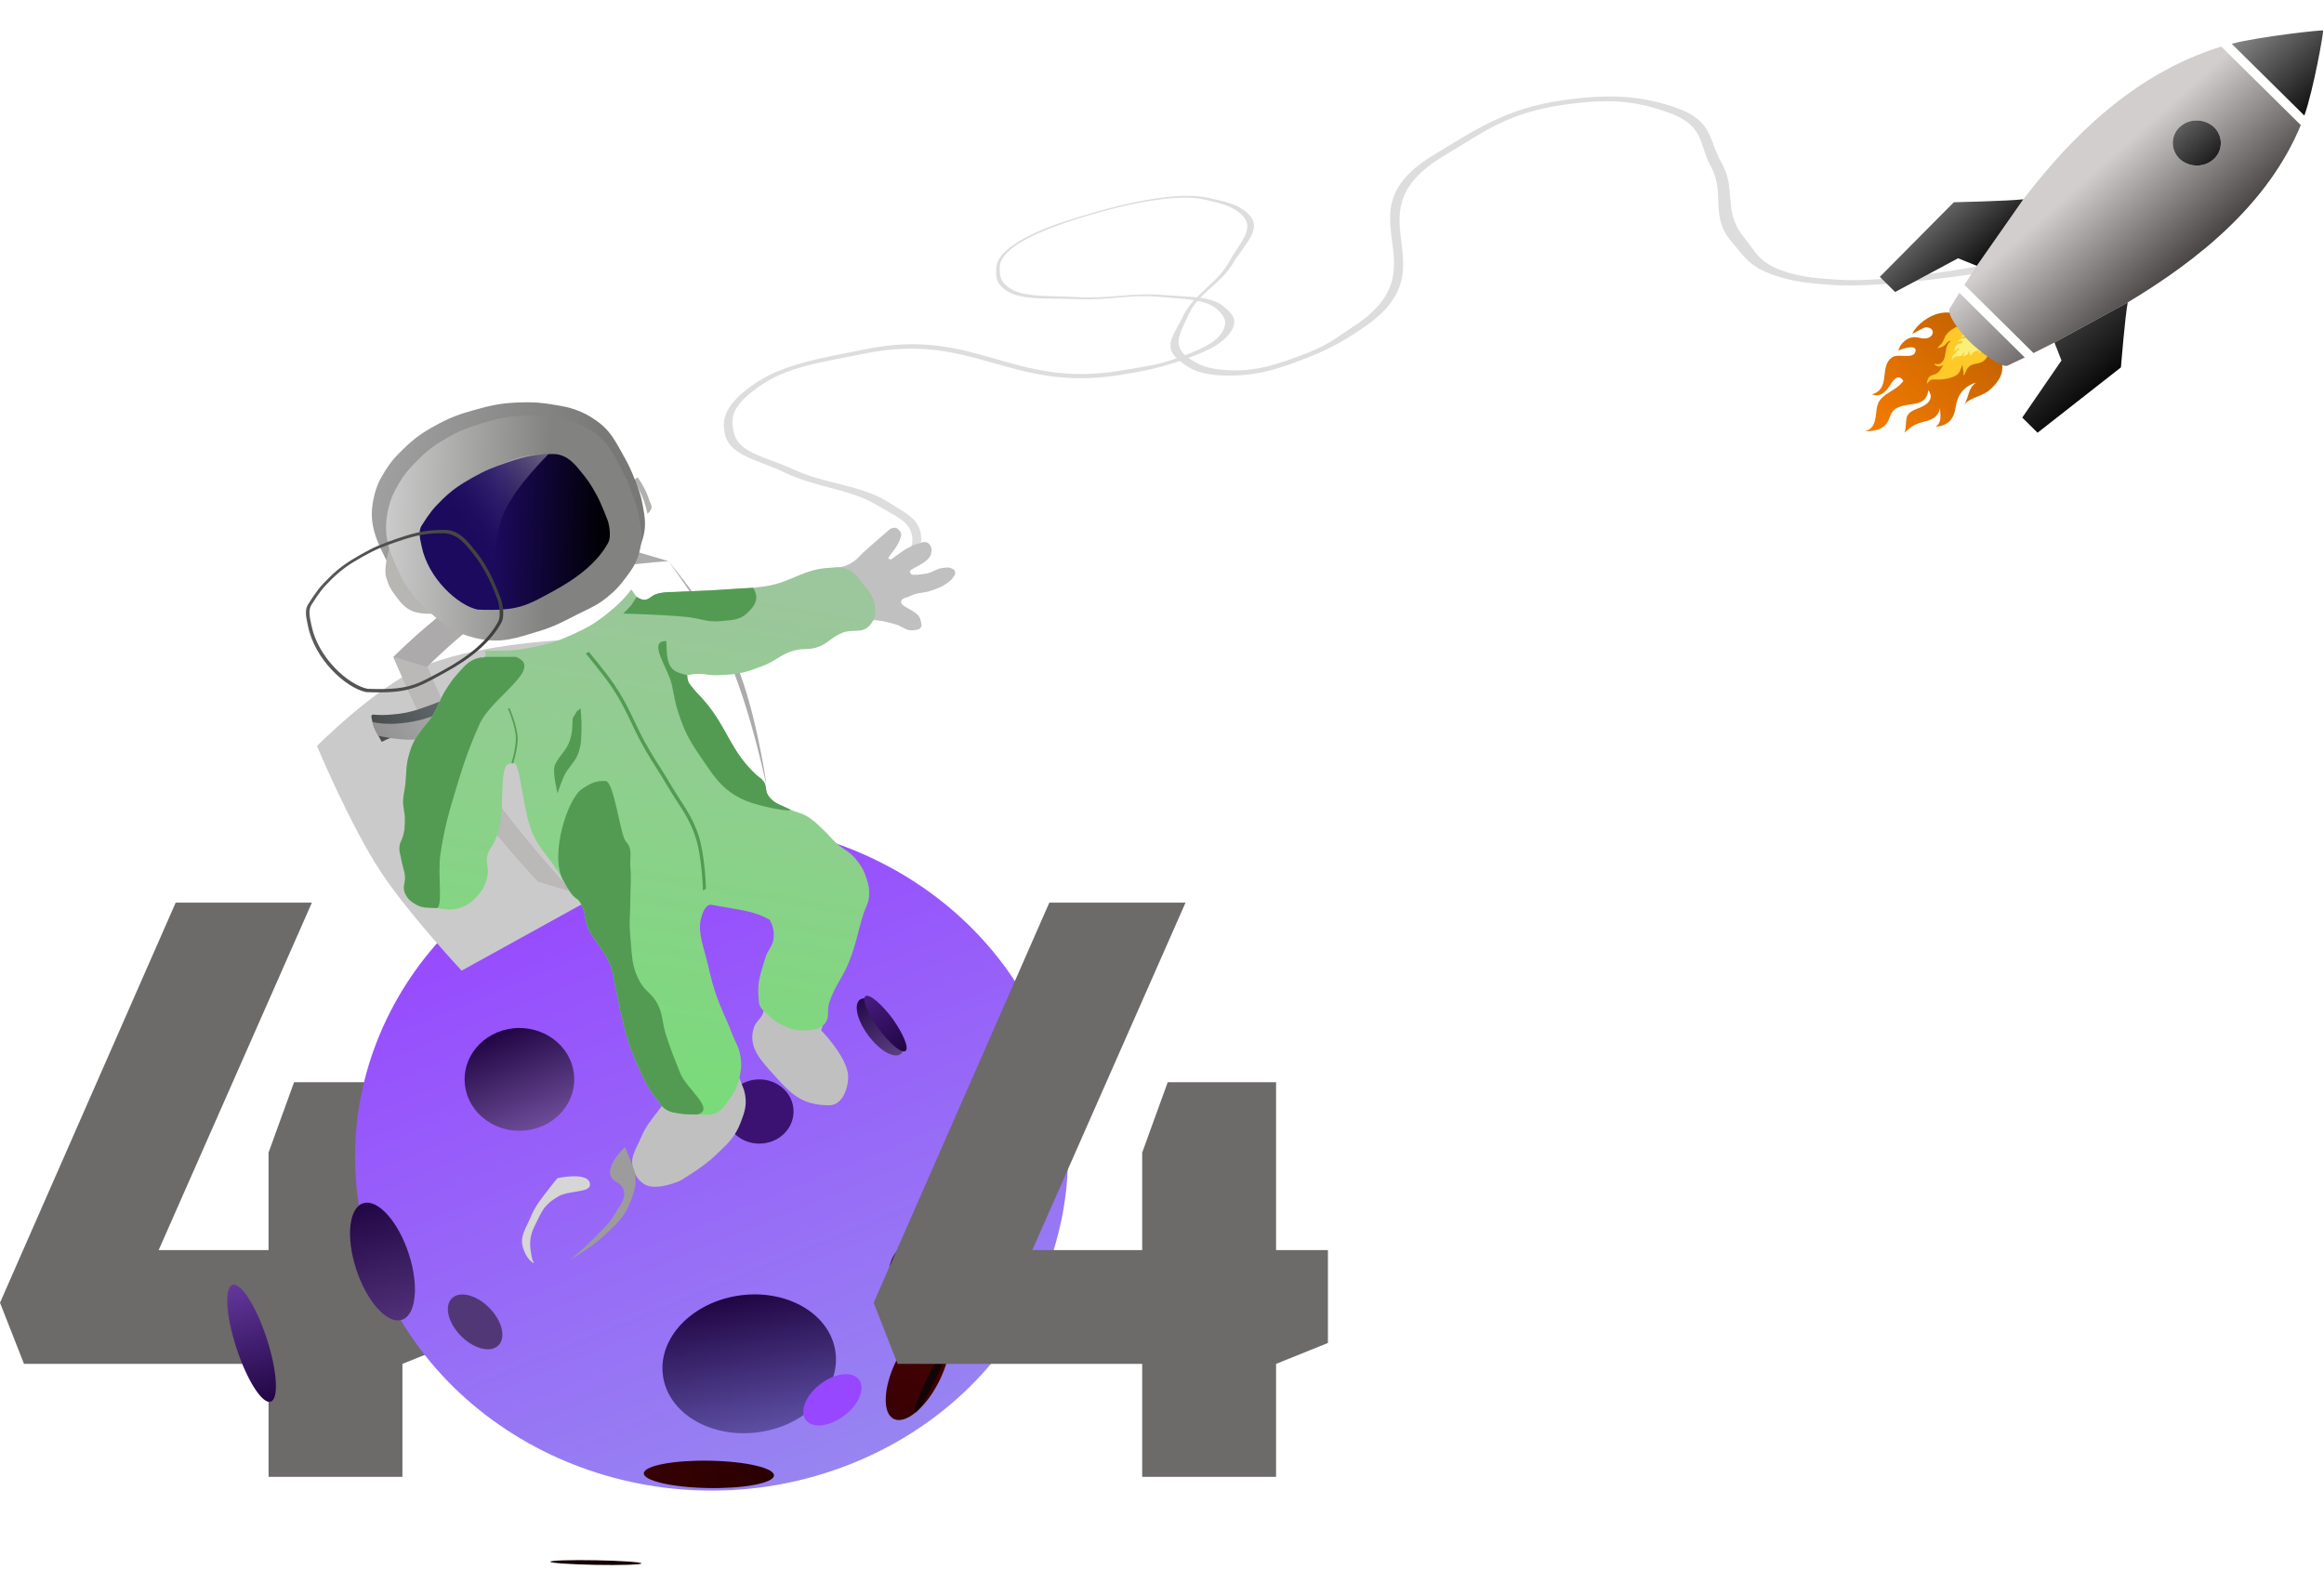 <svg width="575" height="395" viewBox="0 0 675 446" fill="none" xmlns="http://www.w3.org/2000/svg">
<path d="M307.814 55.942C308.199 55.859 307.912 56.399 307.912 56.399C306.967 56.815 290.337 62.112 290.381 68.808C290.397 71.181 290.428 72.669 292.712 74.461C296.848 77.703 304.163 76.903 312.482 77.432C321.909 78.03 328.711 76.072 337.987 76.849C345.318 77.463 351.443 77.082 355.146 79.985C357.993 82.217 359.529 84.026 357.735 87.113C355.338 91.236 349.773 93.595 342.08 96.192C336.316 98.138 331.549 99.078 325.315 100.076C293.225 105.214 282.775 87.342 250.954 93.893C238.196 96.52 228.521 97.552 220.054 103.71C212.922 108.897 211.771 112.303 213.326 117.412C215.005 122.926 222.865 123.957 230.396 127.471C239.91 131.91 249.969 131.899 258.027 137.022C262.669 139.973 266.328 141.533 267.321 145.593C268.007 148.398 267.236 150.211 265.758 153.254C262.519 159.925 246.568 170.862 246.568 170.862L244.63 169.636C244.63 169.636 259.839 160.066 263.145 153.499C264.58 150.65 265.429 148.94 264.809 146.31C263.862 142.3 259.737 140.935 255.052 138.071C246.873 133.071 237.236 132.896 227.934 128.424C220.263 124.737 212.367 123.559 210.714 117.844C209.205 112.626 211.064 108.508 218.292 103.217C226.736 97.035 237.882 95.299 251.727 92.52C283.592 86.124 294.056 104.316 326.088 98.702C332.121 97.645 335.861 97.309 341.365 95.344C348.029 92.964 353.111 90.983 355.121 87.358C356.544 84.793 355.838 83.256 353.822 81.274C350.488 77.997 344.163 78.047 336.457 77.353C328.037 76.594 321.815 78.464 313.102 78.063C304.127 77.65 296.191 78.62 291.743 75.184C289.232 73.245 289.275 71.596 289.356 69.001C289.566 62.242 304.932 56.959 307.814 55.942Z" fill="#DDDDDD"/>
<path d="M307.814 55.942C307.441 56.048 307.912 56.399 307.912 56.399C307.912 56.399 336.749 45.974 350.202 49.189C354.969 50.328 357.949 51.055 360.463 53.343C365.012 57.483 359.912 61.698 357.004 67.175C353.709 73.382 346.521 76.723 343.657 82.92C341.394 87.817 337.704 91.483 341.777 95.191C344.909 98.041 347.817 99.867 354.885 100.209C364.324 100.665 371.726 98.292 380.625 94.695C387.292 92 391.458 89.453 396.442 86.012C422.098 68.299 391.125 53.23 419.496 36.358C430.871 29.594 437.566 24.007 453.999 21.619C467.84 19.608 475.243 20.505 484.781 23.913C495.076 27.591 493.398 33.02 496.874 39.423C501.265 47.511 496.44 53.825 502.902 61.324C506.625 65.645 508.018 68.686 515.712 71.241C521.03 73.007 525.045 73.386 531.875 73.906C546.843 75.045 576.465 70.229 576.465 70.229L574.923 68.428C574.923 68.428 548.406 73.428 533.615 72.38C527.196 71.926 523.35 71.646 518.355 70.004C510.738 67.502 509.961 64.261 506.434 59.955C500.277 52.438 504.524 46.301 499.967 38.33C496.21 31.757 497.608 26.235 486.898 22.478C477.118 19.047 467.944 18.255 453.848 20.277C437.379 22.64 428.565 28.816 416.364 36.191C388.283 53.164 419.896 68.393 393.31 85.844C388.303 89.13 385.841 91.32 379.259 93.843C371.29 96.896 364.878 99.146 356.625 98.684C350.784 98.356 348.028 97.181 345.003 94.972C340 91.319 343.12 87.369 345.401 82.198C347.894 76.548 354.627 73.529 357.978 67.865C361.431 62.03 367.171 57.507 362.381 53.078C359.677 50.578 356.339 49.821 351.078 48.636C337.377 45.552 310.249 55.247 307.814 55.942Z" fill="#DDDDDD"/>
<path d="M573.404 84.341C573.404 84.341 580.247 87.149 581.546 97.072C581.894 99.99 580.354 102.145 578.148 104.194C575.891 106.377 572.549 106.384 570.529 108.617C571.925 106.503 571.518 103.987 573.904 102.3C570.342 103.376 568.503 105.972 568.026 109.361C567.601 112.618 566.061 114.773 562.232 115.127C564.183 113.653 563.523 111.623 563.436 109.607C563.227 111.974 561.286 113.09 559.077 113.573C556.385 114.223 555.22 114.91 553.162 116.829C554.213 113.364 552.404 111.484 556.889 109.849C559.349 108.969 562.068 107.335 560.095 104.467C559.429 109.508 554.938 107.921 551.314 109.488C548.752 110.634 549.272 112.526 547.837 114.326C546.402 116.126 543.911 116.423 541.668 116.412C545.419 115.43 544.479 111.469 545.369 108.671C546.367 105.428 550.923 104.69 552.818 101.782C551.124 99.19 549.461 102.327 548.763 103.384C547.62 105.011 546.144 106.586 543.685 105.72C549.463 103.983 545.54 97.441 549.717 94.859C551.32 93.869 555.383 95.4 556.197 93.63C557.465 90.931 552.461 92.33 551.392 93.02C551.672 91.55 552.906 90.103 554.452 89.425C556.434 88.534 557.833 89.732 559.561 89.416C561.863 89.025 562.082 86.3 559.506 86.237C558.552 86.214 556.552 87.731 555.397 88.061C556.811 85.321 560.271 82.765 563.44 82.127C567.377 81.328 570.099 83.006 573.404 84.341Z" fill="url(#paint0_linear_166_2)"/>
<path d="M575.309 87.809C575.997 88.533 575.949 88.576 576.58 89.518C577.932 91.49 578.2 94.342 576.176 95.976C575.021 96.878 573.662 96.625 572.426 97.266C571.119 97.927 571.059 99.275 570.362 100.313C570.302 99.573 570.305 98.985 570.128 98.266C570.055 97.83 569.937 97.35 570.118 96.938C569.619 97.716 569.532 98.629 568.986 99.407C568.293 100.358 567.258 100.652 566.128 100.989C564.976 101.304 563.856 101.423 562.602 101.411C562.092 101.406 561.423 101.29 560.951 101.46C560.336 101.715 560.103 102.256 559.621 102.643C559.897 101.144 560.001 100.384 561.691 99.966C563.429 99.548 563.515 98.135 564.652 97.123C563.674 97.701 562.431 97.972 561.764 96.768C563.827 97.398 564.68 95.971 564.963 94.298C565.267 92.691 565.214 91.276 566.611 90.159C565.753 90.129 565.321 90.973 564.789 91.446C564.162 91.962 563.456 92.173 562.636 92.317C562.733 92.231 562.876 92.145 562.926 92.059C563.253 91.518 563.849 91.154 564.175 90.613C564.477 90.094 564.662 89.596 564.895 89.054C565.362 87.971 566.565 87.026 567.614 86.427C569.354 85.421 572.544 85.758 574.616 87.214L574.818 87.369C574.998 87.501 575.154 87.655 575.309 87.809Z" fill="#FFC929"/>
<path d="M575.904 88.399C576.648 89.228 576.755 89.901 576.73 90.985C576.689 92.195 575.5 93.05 574.657 93.845C574.862 93.482 574.809 93.122 574.855 92.72C574.401 93.192 573.975 93.006 573.464 93.28C572.928 93.576 572.643 94.191 572.143 94.5C572.377 93.976 571.75 93.427 572.155 92.954C571.609 93.146 571.803 93.787 571.427 94.099C571.1 94.367 570.384 94.485 570.023 94.671C570.062 94.545 571.015 93.291 570.293 93.64C570.156 93.717 570.034 94.186 569.833 94.342C569.659 94.453 569.398 94.526 569.188 94.578C568.705 94.691 568.216 94.584 567.78 94.791C567.282 95.031 567.038 95.474 566.781 95.928C567.059 95.094 566.887 94.546 567.663 93.992C568.039 93.702 568.193 93.453 568.459 93.103C568.688 92.809 568.986 92.679 569.288 92.411C568.333 92.176 568.151 93.152 567.358 93.36C567.809 93.026 567.673 92.538 567.819 92.092C567.976 91.658 568.368 91.242 568.827 91.059C569.163 90.919 570.034 91.047 569.984 90.527C569.937 89.914 569.006 90.245 568.731 90.445C568.901 90 569.293 89.561 569.849 89.45C570.331 89.359 570.818 89.604 571.052 89.08C570.646 88.538 570.067 89.075 569.514 89.048C570.303 88.459 570.665 87.188 571.903 87.42C572.234 87.487 573.029 88.202 573.079 87.661C573.113 87.223 572.284 86.9 571.926 86.947C573.13 86.531 574.847 87.284 575.748 88.245L575.904 88.399Z" fill="#F9F079"/>
<path d="M569.077 76.21C568.08 77.78 567.152 79.297 566.284 80.753C565.415 82.208 568.648 87.03 571.988 90.321C575.301 93.586 581.495 98.097 583.091 97.359C584.688 96.621 586.351 95.832 588.076 94.982L569.077 76.21Z" fill="url(#paint1_linear_166_2)"/>
<path d="M618.002 78.991C638.348 66.767 658.741 50.516 668.255 27.486L645.178 4.686C620.151 12.386 601.767 30.624 587.681 49.033L574.156 68.358C572.914 70.259 571.725 72.095 570.569 73.895L590.622 93.707C592.597 92.718 594.621 91.702 596.708 90.64L618.002 78.991ZM643.142 28.163C645.764 30.857 645.666 34.985 642.883 37.461C640.103 39.934 635.694 39.814 632.963 37.218C630.34 34.524 630.445 30.391 633.225 27.918C636.007 25.443 640.409 25.567 643.142 28.163Z" fill="url(#paint2_linear_166_2)"/>
<path d="M598.747 95.856L596.705 90.641L618 78.992C617.238 82.787 616.02 97.865 616.02 97.865L591.806 116.846L587.355 112.449L598.747 95.856Z" fill="url(#paint3_linear_166_2)"/>
<path d="M567.473 49.898C567.473 49.898 583.595 49.545 587.679 49.033L574.155 68.359L568.706 66.173L550.434 75.968L545.984 71.572L567.473 49.898Z" fill="url(#paint4_linear_166_2)"/>
<path d="M669.295 24.719C671.908 17.382 674.979 0.275 674.723 0.022C674.465 -0.233 656.135 1.798 648.184 3.861L669.295 24.719Z" fill="url(#paint5_linear_166_2)"/>
<path d="M642.884 37.461C645.667 34.986 645.765 30.857 643.143 28.164C640.41 25.567 636.009 25.443 633.226 27.919C630.446 30.392 630.341 34.525 632.964 37.218C635.695 39.815 640.104 39.934 642.884 37.461Z" fill="url(#paint6_linear_166_2)"/>
<path d="M77.999 420.133V387.315H6.968L0 369.557L51.025 253.346H90.587L46.08 354.272H77.999V325.95L85.417 305.495H116.886V354.272H131.946V381.246L116.886 387.315V420.133H77.999Z" fill="#6D6A6A"/>
<path d="M301.492 288.178C324.401 337.28 300.514 394.497 248.139 415.974C195.763 437.452 134.732 415.058 111.823 365.956C88.913 316.854 112.8 259.637 165.176 238.16C217.551 216.682 278.582 239.076 301.492 288.178Z" fill="url(#paint7_linear_166_2)"/>
<path d="M165.456 298.695C168.981 306.249 165.307 315.052 157.249 318.357C149.192 321.662 139.802 318.217 136.277 310.663C132.751 303.109 136.426 294.307 144.483 291.002C152.541 287.697 161.93 291.141 165.456 298.695Z" fill="url(#paint8_linear_166_2)"/>
<path d="M267.281 351.912C270.432 352.941 271.755 357.087 270.238 361.173C268.72 365.26 264.935 367.739 261.785 366.71C258.634 365.682 257.31 361.536 258.828 357.449C260.346 353.363 264.13 350.884 267.281 351.912Z" fill="url(#paint9_linear_166_2)"/>
<path d="M242.483 382.82C244.708 393.677 235.372 404.484 221.632 406.958C207.892 409.432 194.95 402.636 192.726 391.779C190.502 380.922 199.837 370.115 213.578 367.641C227.318 365.167 240.259 371.963 242.483 382.82Z" fill="url(#paint10_linear_166_2)"/>
<path d="M67.562 364.372C70.011 363.673 74.463 370.702 77.507 380.072C80.55 389.442 81.032 397.605 78.584 398.304C76.135 399.003 71.683 391.974 68.639 382.604C65.596 373.234 65.114 365.071 67.562 364.372Z" fill="url(#paint11_linear_166_2)"/>
<path d="M105.583 340.626C109.809 339.42 115.701 346.038 118.745 355.408C121.788 364.778 120.83 373.352 116.604 374.558C112.379 375.765 106.486 369.147 103.443 359.776C100.399 350.406 101.358 341.833 105.583 340.626Z" fill="url(#paint12_linear_166_2)"/>
<path d="M186.995 419.061C187.16 416.867 195.758 415.247 206.198 415.442C216.639 415.636 224.968 417.571 224.803 419.765C224.637 421.958 216.04 423.578 205.599 423.384C195.159 423.189 186.829 421.254 186.995 419.061Z" fill="url(#paint13_linear_166_2)"/>
<path d="M159.828 444.784C159.856 444.414 165.806 444.224 173.119 444.361C180.431 444.497 186.336 444.907 186.308 445.277C186.28 445.646 180.33 445.836 173.018 445.7C165.705 445.563 159.8 445.153 159.828 444.784Z" fill="#150303"/>
<path d="M259.746 403.373C256.235 401.873 256.455 394.345 260.237 386.559C264.02 378.772 269.933 373.674 273.444 375.174C276.956 376.673 276.736 384.201 272.954 391.988C269.171 399.775 263.258 404.872 259.746 403.373Z" fill="url(#paint14_linear_166_2)"/>
<path d="M265.776 401.417C265.184 401.164 266.851 396.538 269.5 391.084C272.15 385.63 274.777 381.414 275.369 381.667C275.962 381.92 274.294 386.546 271.645 392C268.995 397.453 266.368 401.669 265.776 401.417Z" fill="#130406"/>
<path d="M261.457 297.409C259.471 298.679 255.264 296.137 252.061 291.732C248.858 287.327 247.871 282.727 249.858 281.458C251.844 280.188 256.051 282.73 259.254 287.135C262.457 291.54 263.444 296.14 261.457 297.409Z" fill="url(#paint15_linear_166_2)"/>
<path d="M262.972 296.443C261.821 297.178 258.291 294.204 255.088 289.799C251.885 285.394 250.222 281.226 251.373 280.491C252.524 279.755 256.054 282.729 259.257 287.134C262.46 291.54 264.123 295.707 262.972 296.443Z" fill="url(#paint16_linear_166_2)"/>
<path d="M230.488 314.01C230.488 319.164 226.032 323.341 220.535 323.341C215.038 323.341 210.582 319.164 210.582 314.01C210.582 308.857 215.038 304.68 220.535 304.68C226.032 304.68 230.488 308.857 230.488 314.01Z" fill="#3B1271"/>
<path d="M144.495 382.189C141.997 384.207 137.063 382.678 133.475 378.774C129.887 374.87 129.004 370.069 131.503 368.05C134.002 366.032 138.936 367.561 142.523 371.466C146.111 375.37 146.994 380.171 144.495 382.189Z" fill="#523776"/>
<path d="M249.263 391.614C251.432 393.944 249.832 398.579 245.69 401.967C241.548 405.355 236.433 406.213 234.264 403.883C232.096 401.553 233.696 396.918 237.838 393.53C241.98 390.142 247.095 389.284 249.263 391.614Z" fill="#9747FF"/>
<path d="M92.062 207.847C92.062 207.847 108.447 191.293 121.963 185.131C136.398 178.55 162.175 177.156 162.175 177.156C162.175 177.156 172.639 191.365 177.641 201.322C185.16 216.287 190.529 241.92 190.529 241.92L134.078 273.094C134.078 273.094 118.744 256.639 110.879 244.82C101.848 231.246 92.062 207.847 92.062 207.847Z" fill="#CACACA"/>
<path d="M144.167 159.232C130.65 165.395 114.266 181.948 114.266 181.948C114.266 181.948 124.051 205.348 133.083 218.922C140.947 230.741 156.281 247.195 156.281 247.195L166.077 250.095C166.077 250.095 150.742 233.641 142.878 221.821C133.846 208.248 124.061 184.848 124.061 184.848C124.061 184.848 140.446 168.295 153.962 162.132C168.396 155.551 194.173 154.158 194.173 154.158C194.173 154.158 204.637 168.367 209.639 178.323C216.585 192.147 221.696 215.073 222.435 218.49L222.528 218.438C222.528 218.438 219.184 195.058 212.733 181.465C207.249 169.912 194.173 154.158 194.173 154.158L184.378 151.258C184.378 151.258 158.601 152.651 144.167 159.232Z" fill="#ACAAAA"/>
<path d="M114.266 181.949C114.266 181.949 124.051 205.349 133.083 218.923C140.947 230.742 156.281 247.196 156.281 247.196L166.077 250.096C166.077 250.096 150.742 233.642 142.878 221.822C133.846 208.249 124.061 184.849 124.061 184.849L114.266 181.949Z" fill="#BBB8B8"/>
<path d="M107.859 199.275C107.815 198.961 108.082 198.695 108.398 198.723C110.405 198.9 111.95 198.866 114.229 198.664C118.8 198.26 121.294 197.329 125.571 195.764C127.628 195.012 128.759 194.528 130.726 193.589C134.435 191.82 136.408 190.6 139.748 188.273C142.961 186.035 145.022 184.961 147.486 182.052C147.636 181.875 147.887 181.818 148.09 181.93C151.35 183.725 151.401 186.866 152.894 189.239C152.894 189.239 146.803 191.358 143.357 194.314C139.625 197.515 137.046 198.707 132.273 200.597C127.779 202.377 124.483 203.164 119.642 203.739C115.429 204.239 110.878 206.639 110.878 206.639C109.256 203.715 108.245 202.003 107.859 199.275Z" fill="url(#paint17_linear_166_2)"/>
<path d="M221.758 284.894C221.964 283.778 221.758 281.994 221.758 281.994L239.801 286.344L238.512 290.452C238.512 290.452 245.266 297.269 246.245 302.777C246.761 305.676 245.291 312.201 240.832 312.201C232.842 312.201 229.679 308.812 225.109 303.743C221.03 299.219 217.202 295.427 218.922 289.727C219.548 287.654 221.365 287.016 221.758 284.894Z" fill="#C0C0C0"/>
<path d="M108.148 200.839C109.694 201.323 113.068 201.544 115.573 201.323C120.144 200.918 122.843 200.229 127.12 198.664C129.177 197.912 130.308 197.428 132.275 196.489C135.984 194.72 138.472 193.258 141.813 190.931C145.134 188.617 148.978 186.098 150.268 183.682C150.783 184.165 151.338 185.585 151.918 187.548C151.918 187.548 148.147 193.533 144.701 196.489C140.969 199.691 138.39 200.882 133.617 202.773C129.123 204.553 125.826 205.339 120.986 205.914C116.773 206.414 110.16 204.947 110.16 204.947C109.643 204.947 108.405 202.289 108.148 200.839Z" fill="url(#paint18_linear_166_2)"/>
<path d="M242.379 156.092C242.379 156.092 244.15 155.951 245.214 155.609C246.407 155.225 247.033 154.859 248.05 154.159C249.197 153.368 249.612 152.678 250.627 151.742C253.674 148.933 258.618 144.734 258.618 144.734C258.618 144.734 259.577 144.333 260.165 144.492C260.648 144.623 260.878 144.851 261.196 145.217C261.48 145.545 261.622 145.77 261.711 146.184C261.832 146.747 261.599 147.076 261.454 147.634C260.8 150.152 257.587 153.083 258.103 153.434L258.618 153.675C259.134 153.675 261.602 151.371 263.774 150.292C264.848 149.758 265.431 149.367 266.609 149.084C267.686 148.825 268.509 148.279 269.444 148.842C270.055 149.21 270.284 149.636 270.475 150.292C270.634 150.838 270.545 151.18 270.475 151.742C270.09 154.858 263.748 156.334 264.289 157.3C264.458 157.601 264.48 157.873 264.805 158.025C265.32 158.267 267.341 158.055 268.929 157.784C271.027 157.425 271.959 156.258 274.084 156.092C274.786 156.037 275.221 155.879 275.889 156.092C276.633 156.329 277.275 156.579 277.435 157.3C277.565 157.885 277.218 158.223 276.92 158.75C276.387 159.694 275.757 160.028 274.858 160.683C273.436 161.72 272.402 161.981 270.733 162.617C268.312 163.539 266.578 163.127 264.289 164.308C263.213 164.864 261.711 164.848 261.711 166C261.711 167.691 266.858 168.422 267.382 171.316C267.534 172.154 267.912 172.802 267.382 173.491C266.88 174.146 266.169 174.084 265.32 174.216C263.216 174.543 262.214 173.081 260.165 172.525C257.983 171.932 256.752 171.545 254.494 171.316C252.392 171.103 249.081 171.316 249.081 171.316L248.308 159.717L242.379 156.092Z" fill="#C0C0C0"/>
<path d="M191.539 313.316C192.425 312.146 193.896 310.379 193.896 310.379L203.326 311.848L209.382 309.784L213.542 301.326C213.542 301.326 214.546 303.697 215.114 305.241C215.67 306.756 216.163 307.573 216.424 309.156C216.942 312.308 216.258 314.226 215.114 317.231C213.42 321.679 211.056 323.647 207.517 327.018C204.094 330.28 197.563 334.114 197.563 334.114C197.563 334.114 190.432 337.325 187.085 335.093C185.284 333.891 184.586 332.666 183.942 330.688C182.844 327.317 184.669 325.163 186.038 321.88C187.553 318.245 189.127 316.499 191.539 313.316Z" fill="#C0C0C0"/>
<path d="M183.117 328.241C182.55 326.697 181.545 324.326 181.545 324.326C181.545 324.326 176.013 329.382 177.385 332.784C178.116 334.595 180.288 334.589 180.994 336.409C182.072 339.187 180.151 341.047 178.674 343.659C177.496 345.743 176.492 346.739 174.808 348.492C172.899 350.477 172.039 351.345 170.168 353.083C168.421 354.706 165.566 357.114 165.566 357.114C165.566 357.114 172.097 353.279 175.52 350.018C179.059 346.647 181.423 344.679 183.117 340.231C184.261 337.226 184.945 335.308 184.427 332.156C184.166 330.573 183.673 329.756 183.117 328.241Z" fill="#9C9C9C"/>
<path d="M159.542 336.316C157.13 339.5 155.556 341.245 154.041 344.88C152.672 348.164 150.849 350.317 151.945 353.689C152.589 355.668 153.67 357.433 155.089 358.093C154.961 357.336 154.7 357.734 154.444 356.225C154.188 354.716 153.837 353.276 154.041 351.392C154.287 349.119 154.965 347.907 155.991 345.834C157.09 343.612 157.653 342.21 159.542 340.517C160.38 339.766 160.944 339.441 161.899 338.826C165.228 336.682 171.969 337.857 171.329 334.848C170.599 331.416 161.899 333.38 161.899 333.38C161.899 333.38 160.428 335.146 159.542 336.316Z" fill="#D6D6D6"/>
<path d="M140.89 180.175C147.334 180.175 149.014 180.232 153.962 179.29C158.953 178.34 161.752 177.507 166.335 175.424C170.531 173.517 172.837 172.217 176.388 169.382C179.424 166.958 181.801 164.549 183.347 162.374C184.379 163.583 184.327 164.134 185.41 164.791C185.788 165.02 186.013 165.143 186.441 165.274C188.288 165.841 189.193 164.021 191.08 163.583C193.434 163.036 194.849 163.27 197.267 163.099C202.495 162.731 205.441 162.733 210.671 162.374C215.306 162.056 217.946 162.139 222.528 161.408C229.904 160.231 233.356 156.442 240.829 156.091C242.338 156.02 243.222 155.784 244.696 156.091C247.968 156.773 249.153 158.877 251.14 161.408C252.555 163.209 253.595 164.274 253.976 166.482C254.419 169.059 254.284 171.061 252.429 173.007C250.346 175.192 247.584 173.821 244.696 174.94C241.441 176.202 240.335 178.337 236.963 179.29C234.727 179.922 233.295 179.468 231.034 180.015C226.98 180.996 225.387 183.156 221.497 184.607C218.746 185.633 217.189 186.271 214.279 186.782C212.192 187.148 210.986 187.141 208.866 187.265C204.848 187.499 204.484 186.298 199.587 187.265C199.587 188.473 199.614 188.91 200.36 189.923C201.985 192.131 203.24 193.124 205 195.24C211.352 202.878 212.159 209.146 219.435 216.022C220.331 216.869 221.075 217.148 221.787 218.136C222.773 219.507 222.191 220.772 223.108 222.184C224.609 224.497 226.634 224.865 229.182 226.141C231.071 227.088 232.396 227.119 234.224 228.165C236.409 229.415 237.332 230.528 239.154 232.213C240.663 233.608 241.324 234.558 242.827 235.959C244.939 237.927 246.751 238.455 248.562 240.671C250.151 242.614 250.898 243.886 251.656 246.229C252.275 248.145 252.543 249.305 252.429 251.304C252.295 253.66 251.32 254.836 250.625 257.104C249.066 262.187 248.679 265.18 246.758 270.153C244.841 275.117 242.441 277.419 240.829 282.477C240.061 284.89 241.174 286.972 239.283 288.761C237.579 290.372 235.774 290.41 233.354 290.452C230.962 290.494 229.562 290.012 227.426 289.002C225.942 288.301 225.078 287.847 223.946 286.706C222.58 285.331 220.705 284.343 220.466 282.477C219.693 276.436 220.862 274.358 222.27 269.428C222.967 266.99 224.601 265.908 224.719 263.387C224.814 261.362 224.5 260.137 223.559 258.312C218.661 255.654 215.826 255.654 206.546 253.962C206.031 253.962 204.484 253.962 203.453 258.553C202.938 261.695 203.854 264.777 205 268.945C206.06 272.801 206.358 275.038 207.578 278.853C209.214 283.974 210.819 286.624 212.733 291.66C213.662 294.106 214.666 295.372 215.053 297.943C215.334 299.812 215.384 300.915 215.053 302.777C214.461 306.107 213.614 308.182 211.444 310.993C210.316 312.453 209.801 313.548 208.093 314.376C206.207 315.291 204.803 314.818 202.68 314.859C200.665 314.898 199.505 314.97 197.525 314.618C195.867 314.323 194.793 314.303 193.4 313.41C192.102 312.577 191.755 311.697 190.823 310.51C187.914 306.804 186.823 304.199 184.894 299.877C182.423 294.34 181.642 290.995 180.254 285.136C179.677 282.696 179.542 281.292 178.965 278.853C177.835 274.069 178.347 273.019 175.872 268.703C174.437 266.2 172.03 263.465 170.846 260.849C169.704 258.328 170.202 256.42 168.912 253.962C167.247 250.788 167.366 253.962 163.499 246.712C160.032 240.211 155.766 237.529 153.704 230.521C153.347 229.308 153.208 228.612 152.931 227.38C152.592 225.877 152.476 225.02 152.158 223.513C151.276 219.336 150.869 214.572 149.58 212.88C149.079 212.831 148.794 212.857 148.291 212.88C144.167 213.077 147.586 227.352 143.651 235.596C142.916 237.137 142.071 237.836 141.589 239.463C140.916 241.736 142.119 243.198 141.589 245.504C141.002 248.063 140.338 249.579 138.496 251.545C136.875 253.277 135.677 254.214 133.341 254.929C130.852 255.69 129.244 255.166 126.639 254.929C124.398 254.725 122.913 255.024 120.968 253.962C119.306 253.055 118.353 252.245 117.617 250.579C116.808 248.748 117.844 247.474 117.617 245.504C117.407 243.682 116.896 242.722 116.586 240.913C116.312 239.318 115.837 238.405 116.07 236.804C116.243 235.622 116.804 235.065 117.101 233.905C117.55 232.151 117.575 231.116 117.617 229.313C117.67 227.041 116.982 225.783 117.101 223.513C117.177 222.087 117.42 221.305 117.617 219.888C118.154 216.023 117.739 213.722 118.906 209.981C119.326 208.634 119.549 207.863 120.195 206.597C120.857 205.298 121.404 204.654 122.257 203.456C123.296 201.995 124.067 201.3 125.092 199.831C127.31 196.652 127.589 194.355 129.732 191.131C130.766 189.576 131.296 188.657 132.567 187.265C134.756 184.869 136.003 182.947 139.269 182.19C139.864 182.052 140.365 182.336 140.816 181.948C141.341 181.497 140.697 180.818 140.89 180.175Z" fill="url(#paint19_linear_166_2)"/>
<path d="M221.791 218.137C221.079 217.148 220.335 216.869 219.439 216.022C212.163 209.147 211.356 202.878 205.004 195.24C203.245 193.124 201.989 192.131 200.364 189.924C199.619 188.911 199.591 187.265 199.591 187.265C199.591 187.265 197.01 186.748 195.723 185.815C192.846 183.729 193.919 177.357 193.404 177.357C187.922 177.358 194.212 185.354 195.209 190.407C195.808 193.447 196.051 195.183 197.013 198.14C198.734 203.43 200.241 206.312 203.457 210.948C207.149 216.269 209.136 219.951 215.057 223.03C220.013 225.608 231.733 227.418 229.186 226.142C226.638 224.865 224.614 224.498 223.112 222.185C222.195 220.773 222.777 219.507 221.791 218.137Z" fill="#539B53"/>
<path d="M167.608 197.657L168.639 196.932C168.639 196.932 168.997 200.761 168.897 203.215C168.797 205.683 168.871 207.129 168.124 209.498C167.14 212.618 165.109 213.756 163.742 216.747C162.902 218.586 161.937 221.581 161.937 221.581C161.937 221.581 160.324 215.202 161.164 213.364C162.531 210.373 164.562 209.235 165.546 206.115C166.293 203.746 166.219 202.3 166.32 199.832C167.608 197.657 167.608 197.657 167.608 197.657Z" fill="#539B53"/>
<path d="M140.816 181.949C140.365 182.337 139.864 182.053 139.269 182.191C136.003 182.948 134.756 184.87 132.567 187.266C131.296 188.657 130.766 189.577 129.732 191.132C127.589 194.356 127.31 196.653 125.092 199.832C124.067 201.301 123.296 201.996 122.257 203.457C121.404 204.655 120.857 205.299 120.195 206.598C119.549 207.864 119.326 208.635 118.906 209.981C117.739 213.723 118.154 216.024 117.617 219.889C117.42 221.305 117.177 222.088 117.101 223.514C116.982 225.784 117.67 227.042 117.617 229.314C117.575 231.116 117.55 232.152 117.101 233.905C116.804 235.066 116.243 235.622 116.07 236.805C115.837 238.406 116.312 239.318 116.586 240.913C116.896 242.723 117.407 243.683 117.617 245.505C117.844 247.475 116.808 248.749 117.617 250.58C118.353 252.245 119.306 253.056 120.968 253.963C122.913 255.025 124.398 254.726 126.639 254.929C128.879 255.133 127.007 245.313 127.928 239.222C129.086 231.56 130.318 227.335 132.567 219.889C134.771 212.596 136.159 208.521 139.269 201.523C142.785 193.615 158.274 185.243 149.838 181.949H140.816Z" fill="#539B53"/>
<path d="M197.528 314.619C199.508 314.971 202.683 314.86 202.683 314.86C207.81 313.211 199.419 307.54 197.528 302.777C195.817 298.47 194.814 296.063 193.403 291.661C192.265 288.11 192.637 285.775 190.826 282.478C189.378 279.844 187.41 279.054 185.928 276.437C183.328 271.843 183.605 268.566 183.093 263.387C182.656 258.971 183.093 256.465 183.093 252.03C183.093 248.538 183.414 246.567 183.093 243.088C182.819 240.136 183.891 237.822 181.804 235.597C180.136 233.82 178.396 218.139 175.875 218.008C172.981 217.857 171.249 218.812 168.915 220.424C164.818 223.255 159.636 239.463 163.502 246.713C167.369 253.963 167.25 250.789 168.915 253.963C170.205 256.421 169.707 258.329 170.849 260.85C172.033 263.466 174.44 266.201 175.875 268.704C178.35 273.02 177.838 274.069 178.968 278.853C179.545 281.293 179.68 282.697 180.257 285.137L180.297 285.306C181.66 291.061 182.449 294.394 184.897 299.878C186.826 304.2 187.825 306.763 190.826 310.51C191.77 311.689 192.105 312.578 193.403 313.41C194.796 314.303 195.87 314.323 197.528 314.619Z" fill="#539B53"/>
<path d="M170.141 180.994L171.018 180.486C171.018 180.486 175.642 185.997 178.238 189.764C183.085 196.797 184.238 201.57 188.55 208.903C190.884 212.872 192.41 214.982 194.737 218.955C198.152 224.785 200.959 227.756 202.986 234.131C204.806 239.856 205.048 249.307 205.048 249.307L204.171 249.815C204.171 249.815 203.929 240.364 202.108 234.639C200.082 228.264 197.275 225.293 193.86 219.463C191.532 215.49 190.007 213.38 187.673 209.411C183.361 202.078 182.208 197.305 177.361 190.272C174.764 186.505 170.141 180.994 170.141 180.994Z" fill="#539B53"/>
<path d="M184.894 164.549C184.894 164.549 185.671 165.009 186.183 165.177C187.214 165.516 187.173 165.37 187.729 165.274C188.76 165.032 189.216 164.231 190.307 163.824C190.988 163.57 191.394 163.481 192.111 163.341C193.396 163.089 194.153 163.178 195.462 163.099C197.875 162.953 199.233 162.959 201.649 162.857C203.763 162.768 204.949 162.73 207.062 162.616C209.883 162.463 211.459 162.3 214.279 162.132C215.99 162.03 218.661 161.891 218.661 161.891C219.13 162.346 219.232 162.737 219.435 163.341C220.249 165.764 218.795 167.605 216.857 169.382C214.672 171.385 212.418 171.229 209.382 171.557C205.45 171.981 203.266 170.727 199.329 170.349C192.208 169.664 181.027 169.382 181.027 169.382L183.347 166.965L184.894 164.549Z" fill="#539B53"/>
<path d="M147.52 196.932H148.035C148.035 196.932 150.286 202.13 150.355 205.631C150.412 208.49 149.066 212.852 149.066 212.852C148.567 212.868 148.77 212.866 148.551 212.866C148.551 212.866 149.937 208.346 149.839 205.39C149.727 201.981 147.52 196.932 147.52 196.932Z" fill="#539B53"/>
<path d="M108.59 135.598C109.306 132.434 110.137 130.697 111.898 127.865C113.557 125.197 114.814 123.839 117.136 121.582C120.413 118.396 122.626 116.834 126.785 114.574C130.798 112.393 133.316 111.491 137.812 110.224C142.716 108.842 145.621 108.23 150.769 108.049C154.869 107.906 157.219 108.073 161.244 108.774C163.652 109.194 165.046 109.39 167.309 110.224C169.488 111.027 170.661 111.634 172.547 112.882C177.361 116.07 178.678 119.266 181.369 123.999C182.769 126.461 183.388 127.919 184.402 130.523C185.448 133.21 186.096 134.728 186.607 137.531C187.338 141.538 187.813 144.005 186.607 147.923C185.629 151.101 184.365 152.726 182.196 155.414C180.26 157.813 178.964 159.071 176.407 160.972C173.238 163.327 170.964 164.073 167.309 165.805C162.818 167.934 160.315 169.267 155.455 170.638C148.426 172.622 143.915 174.227 136.709 172.813C132.943 172.074 130.881 171.227 127.612 169.43C125.019 168.005 123.743 166.948 121.547 165.08C116.894 161.123 114.514 158.438 111.898 153.239C108.683 146.851 107.04 142.446 108.59 135.598Z" fill="url(#paint20_linear_166_2)"/>
<path d="M113.189 150.098L125.82 169.43C125.82 169.43 122.019 169.607 119.891 168.705C117.49 167.688 116.539 166.356 114.993 164.355C113.488 162.407 112.798 161.127 112.158 158.797C111.329 155.781 113.189 150.098 113.189 150.098Z" fill="#B7B6B2"/>
<g filter="url(#filter0_f_166_2)">
<path d="M184.074 130.558L185.219 129.799C185.219 129.799 186.34 131.463 186.937 132.584C187.751 134.112 188.123 135.012 188.655 136.634C188.911 137.417 189.357 137.852 189.227 138.66C189.1 139.449 188.082 140.432 188.082 140.432C188.082 140.432 187.5 137.934 186.937 136.381C186.08 134.02 184.074 130.558 184.074 130.558Z" fill="#62635E" fill-opacity="0.5"/>
</g>
<path d="M112.676 139.465C113.346 136.302 114.123 134.564 115.77 131.732C117.321 129.064 118.497 127.706 120.667 125.449C123.731 122.263 125.8 120.701 129.689 118.441C133.442 116.26 135.796 115.359 140 114.091C144.586 112.709 147.301 112.097 152.115 111.916C155.949 111.773 158.146 111.94 161.91 112.641C164.161 113.061 165.465 113.257 167.581 114.091C169.618 114.894 170.715 115.501 172.478 116.75C176.979 119.937 178.211 123.133 180.727 127.866C182.036 130.328 182.614 131.787 183.562 134.39C184.541 137.077 185.146 138.595 185.624 141.399C186.308 145.406 186.752 147.872 185.624 151.79C184.71 154.968 183.528 156.593 181.5 159.281C179.689 161.681 178.479 162.938 176.087 164.839C173.124 167.194 170.998 167.94 167.581 169.672C163.382 171.801 161.041 173.134 156.497 174.505C149.924 176.489 145.707 178.094 138.969 176.68C135.447 175.941 133.52 175.094 130.462 173.297C128.038 171.872 126.845 170.816 124.792 168.947C120.442 164.99 118.216 162.306 115.77 157.106C112.764 150.718 111.227 146.313 112.676 139.465Z" fill="url(#paint21_linear_166_2)"/>
<path d="M122.469 143.814C124.789 140.189 125.703 138.946 128.398 136.322C131.485 133.318 133.611 131.954 137.42 129.798C141.122 127.703 143.409 126.833 147.473 125.448C153.144 123.515 155.979 123.031 160.619 123.031C163.898 123.031 166.095 124.944 168.094 127.381C170.672 130.523 171.255 131.242 173.25 134.872C174.841 137.77 176.601 142.605 176.601 142.605C176.601 142.605 177.811 146.713 176.601 148.888C173.507 154.447 168.018 158.895 160.619 162.905C152.897 167.089 150.566 168.704 138.709 168.221C133.038 167.013 124.369 159.181 122.47 149.855C122.071 147.9 121.377 145.521 122.469 143.814Z" fill="url(#paint22_linear_166_2)"/>
<path d="M133.553 131.972C137.287 129.363 139.842 128.136 144.122 126.414C148.277 124.743 150.718 123.793 155.205 123.273C156.807 123.087 159.33 123.031 159.33 123.031C159.33 123.031 149.741 132.441 146.441 139.947C142.802 148.227 143.09 162.663 143.09 162.663L132.264 163.63C132.264 163.63 122.675 148.198 124.274 141.88C124.789 139.844 126.25 138.285 128.14 136.322C129.999 134.392 131.329 133.526 133.553 131.972Z" fill="url(#paint23_linear_166_2)"/>
<path fill-rule="evenodd" clip-rule="evenodd" d="M95.614 158.923C92.817 161.659 91.87 162.955 89.464 166.734C88.456 168.317 88.914 170.454 89.319 172.342C89.369 172.577 89.418 172.808 89.464 173.034C91.434 182.758 100.427 190.924 106.309 192.184C118.024 192.664 120.775 191.159 127.93 187.245L129.037 186.64C136.712 182.459 142.406 177.821 145.615 172.026C146.871 169.758 145.615 165.474 145.615 165.474C145.615 165.474 143.79 160.433 142.139 157.411C140.07 153.626 139.465 152.876 136.791 149.6C134.718 147.059 132.439 145.064 129.037 145.064C124.224 145.064 121.283 145.568 115.4 147.584C111.185 149.029 108.812 149.935 104.972 152.12C101.021 154.368 98.816 155.79 95.614 158.923ZM96.402 159.322C93.706 161.946 92.793 163.189 90.473 166.813C89.502 168.331 89.943 170.38 90.332 172.19C90.381 172.416 90.429 172.638 90.473 172.855C92.373 182.181 101.041 190.013 106.712 191.221C118.005 191.681 120.658 190.238 127.556 186.484C127.9 186.297 128.255 186.103 128.622 185.904C136.022 181.895 141.511 177.446 144.604 171.888C145.815 169.713 144.604 165.605 144.604 165.605C144.604 165.605 142.845 160.77 141.253 157.872C139.259 154.242 138.675 153.522 136.098 150.381C134.098 147.944 131.901 146.031 128.622 146.031C123.983 146.031 121.147 146.514 115.476 148.448C111.413 149.833 109.125 150.702 105.423 152.797C101.614 154.953 99.489 156.318 96.402 159.322Z" fill="url(#paint24_linear_166_2)"/>
<g filter="url(#filter1_d_166_2)">
<path d="M338.745 420.133V387.315H267.714L260.746 369.557L311.771 253.346H351.333L306.826 354.272H338.745V325.95L346.163 305.495H377.632V354.272H392.692V381.246L377.632 387.315V420.133H338.745Z" fill="#6D6A6A"/>
</g>
<defs>
<filter id="filter0_f_166_2" x="180.074" y="125.799" width="13.176" height="18.633" filterUnits="userSpaceOnUse" color-interpolation-filters="sRGB">
<feFlood flood-opacity="0" result="BackgroundImageFix"/>
<feBlend mode="normal" in="SourceGraphic" in2="BackgroundImageFix" result="shape"/>
<feGaussianBlur stdDeviation="2" result="effect1_foregroundBlur_166_2"/>
</filter>
<filter id="filter1_d_166_2" x="249.746" y="249.346" width="142.945" height="174.787" filterUnits="userSpaceOnUse" color-interpolation-filters="sRGB">
<feFlood flood-opacity="0" result="BackgroundImageFix"/>
<feColorMatrix in="SourceAlpha" type="matrix" values="0 0 0 0 0 0 0 0 0 0 0 0 0 0 0 0 0 0 127 0" result="hardAlpha"/>
<feOffset dx="-7"/>
<feGaussianBlur stdDeviation="2"/>
<feColorMatrix type="matrix" values="0 0 0 0 0 0 0 0 0 0 0 0 0 0 0 0 0 0 0.4 0"/>
<feBlend mode="normal" in2="BackgroundImageFix" result="effect1_dropShadow_166_2"/>
<feBlend mode="normal" in="SourceGraphic" in2="effect1_dropShadow_166_2" result="shape"/>
</filter>
<linearGradient id="paint0_linear_166_2" x1="541.668" y1="116.421" x2="579.09" y2="79.21" gradientUnits="userSpaceOnUse">
<stop stop-color="#F67C01"/>
<stop offset="1" stop-color="#BB5E00"/>
</linearGradient>
<linearGradient id="paint1_linear_166_2" x1="608.127" y1="25.708" x2="643.803" y2="65.813" gradientUnits="userSpaceOnUse">
<stop offset="0.214" stop-color="#D2CECE"/>
<stop offset="1" stop-color="#393535"/>
</linearGradient>
<linearGradient id="paint2_linear_166_2" x1="608.127" y1="25.708" x2="643.803" y2="65.813" gradientUnits="userSpaceOnUse">
<stop offset="0.214" stop-color="#D2CECE"/>
<stop offset="1" stop-color="#393535"/>
</linearGradient>
<linearGradient id="paint3_linear_166_2" x1="594.105" y1="87.57" x2="611.2" y2="106.788" gradientUnits="userSpaceOnUse">
<stop stop-color="#404040"/>
<stop offset="1"/>
</linearGradient>
<linearGradient id="paint4_linear_166_2" x1="577.367" y1="71.031" x2="558.785" y2="50.142" gradientUnits="userSpaceOnUse">
<stop/>
<stop offset="1" stop-color="#7A7A7A"/>
</linearGradient>
<linearGradient id="paint5_linear_166_2" x1="649.787" y1="0.622" x2="672.828" y2="26.524" gradientUnits="userSpaceOnUse">
<stop stop-color="#8C8B8B"/>
<stop offset="1"/>
</linearGradient>
<linearGradient id="paint6_linear_166_2" x1="643.006" y1="38.087" x2="633.344" y2="27.225" gradientUnits="userSpaceOnUse">
<stop offset="0.089" stop-color="#212121"/>
<stop offset="1" stop-color="#606060"/>
</linearGradient>
<linearGradient id="paint7_linear_166_2" x1="165.176" y1="238.16" x2="239.539" y2="419.501" gradientUnits="userSpaceOnUse">
<stop stop-color="#9747FF"/>
<stop offset="1" stop-color="#9785F1"/>
</linearGradient>
<linearGradient id="paint8_linear_166_2" x1="144.483" y1="291.002" x2="155.926" y2="318.899" gradientUnits="userSpaceOnUse">
<stop stop-color="#200543"/>
<stop offset="1" stop-color="#6D4C98"/>
</linearGradient>
<linearGradient id="paint9_linear_166_2" x1="258.828" y1="357.449" x2="270.07" y2="361.624" gradientUnits="userSpaceOnUse">
<stop stop-color="#2E0508"/>
<stop offset="1" stop-color="#7D060D"/>
</linearGradient>
<linearGradient id="paint10_linear_166_2" x1="213.578" y1="367.641" x2="220.687" y2="407.128" gradientUnits="userSpaceOnUse">
<stop stop-color="#200543"/>
<stop offset="1" stop-color="#5D4FA3"/>
</linearGradient>
<linearGradient id="paint11_linear_166_2" x1="79.053" y1="398.593" x2="70.237" y2="362.855" gradientUnits="userSpaceOnUse">
<stop stop-color="#200543"/>
<stop offset="1" stop-color="#65399E"/>
</linearGradient>
<linearGradient id="paint12_linear_166_2" x1="117.323" y1="374.776" x2="107.955" y2="339.142" gradientUnits="userSpaceOnUse">
<stop stop-color="#513179"/>
<stop offset="1" stop-color="#200543"/>
</linearGradient>
<linearGradient id="paint13_linear_166_2" x1="226.675" y1="418.454" x2="186.823" y2="418.444" gradientUnits="userSpaceOnUse">
<stop stop-color="#2A0001"/>
<stop offset="1" stop-color="#360103"/>
</linearGradient>
<linearGradient id="paint14_linear_166_2" x1="259.279" y1="402.949" x2="271.688" y2="374.295" gradientUnits="userSpaceOnUse">
<stop stop-color="#380103"/>
<stop offset="1" stop-color="#470205"/>
</linearGradient>
<linearGradient id="paint15_linear_166_2" x1="248.651" y1="280.176" x2="261.02" y2="298.095" gradientUnits="userSpaceOnUse">
<stop stop-color="#200543"/>
<stop offset="1" stop-color="#5D4083"/>
</linearGradient>
<linearGradient id="paint16_linear_166_2" x1="250.245" y1="279.158" x2="263.077" y2="296.757" gradientUnits="userSpaceOnUse">
<stop stop-color="#4B1E85"/>
<stop offset="1" stop-color="#200543"/>
</linearGradient>
<linearGradient id="paint17_linear_166_2" x1="142.584" y1="184.648" x2="108.859" y2="204.367" gradientUnits="userSpaceOnUse">
<stop stop-color="#778186"/>
<stop offset="1" stop-color="#474B4C"/>
</linearGradient>
<linearGradient id="paint18_linear_166_2" x1="143.102" y1="186.098" x2="110.598" y2="204.767" gradientUnits="userSpaceOnUse">
<stop stop-color="#C1C1C1"/>
<stop offset="1" stop-color="#929292"/>
</linearGradient>
<linearGradient id="paint19_linear_166_2" x1="209.897" y1="161.891" x2="182.145" y2="320.34" gradientUnits="userSpaceOnUse">
<stop stop-color="#9CC69B"/>
<stop offset="1" stop-color="#77DD77"/>
</linearGradient>
<linearGradient id="paint20_linear_166_2" x1="111.093" y1="131.684" x2="171.974" y2="142.096" gradientUnits="userSpaceOnUse">
<stop stop-color="#9F9F9F"/>
<stop offset="1" stop-color="#787877"/>
</linearGradient>
<linearGradient id="paint21_linear_166_2" x1="112.125" y1="140.385" x2="159.291" y2="141.759" gradientUnits="userSpaceOnUse">
<stop stop-color="#CBCBCB"/>
<stop offset="1" stop-color="#828380"/>
</linearGradient>
<linearGradient id="paint22_linear_166_2" x1="123.5" y1="146.23" x2="176.08" y2="147.605" gradientUnits="userSpaceOnUse">
<stop stop-color="#1B0A5D"/>
<stop offset="0.391" stop-color="#1B0A5D"/>
<stop offset="0.971" stop-color="#010005"/>
</linearGradient>
<linearGradient id="paint23_linear_166_2" x1="159.588" y1="125.689" x2="133.004" y2="146.168" gradientUnits="userSpaceOnUse">
<stop stop-color="#FFF9FF" stop-opacity="0.36"/>
<stop offset="1" stop-color="#1B0A5D" stop-opacity="0"/>
</linearGradient>
<linearGradient id="paint24_linear_166_2" x1="88.891" y1="168.699" x2="146.115" y2="168.699" gradientUnits="userSpaceOnUse">
<stop stop-color="#5B5C59"/>
<stop offset="1" stop-color="#3F403E"/>
</linearGradient>
</defs>
</svg>
